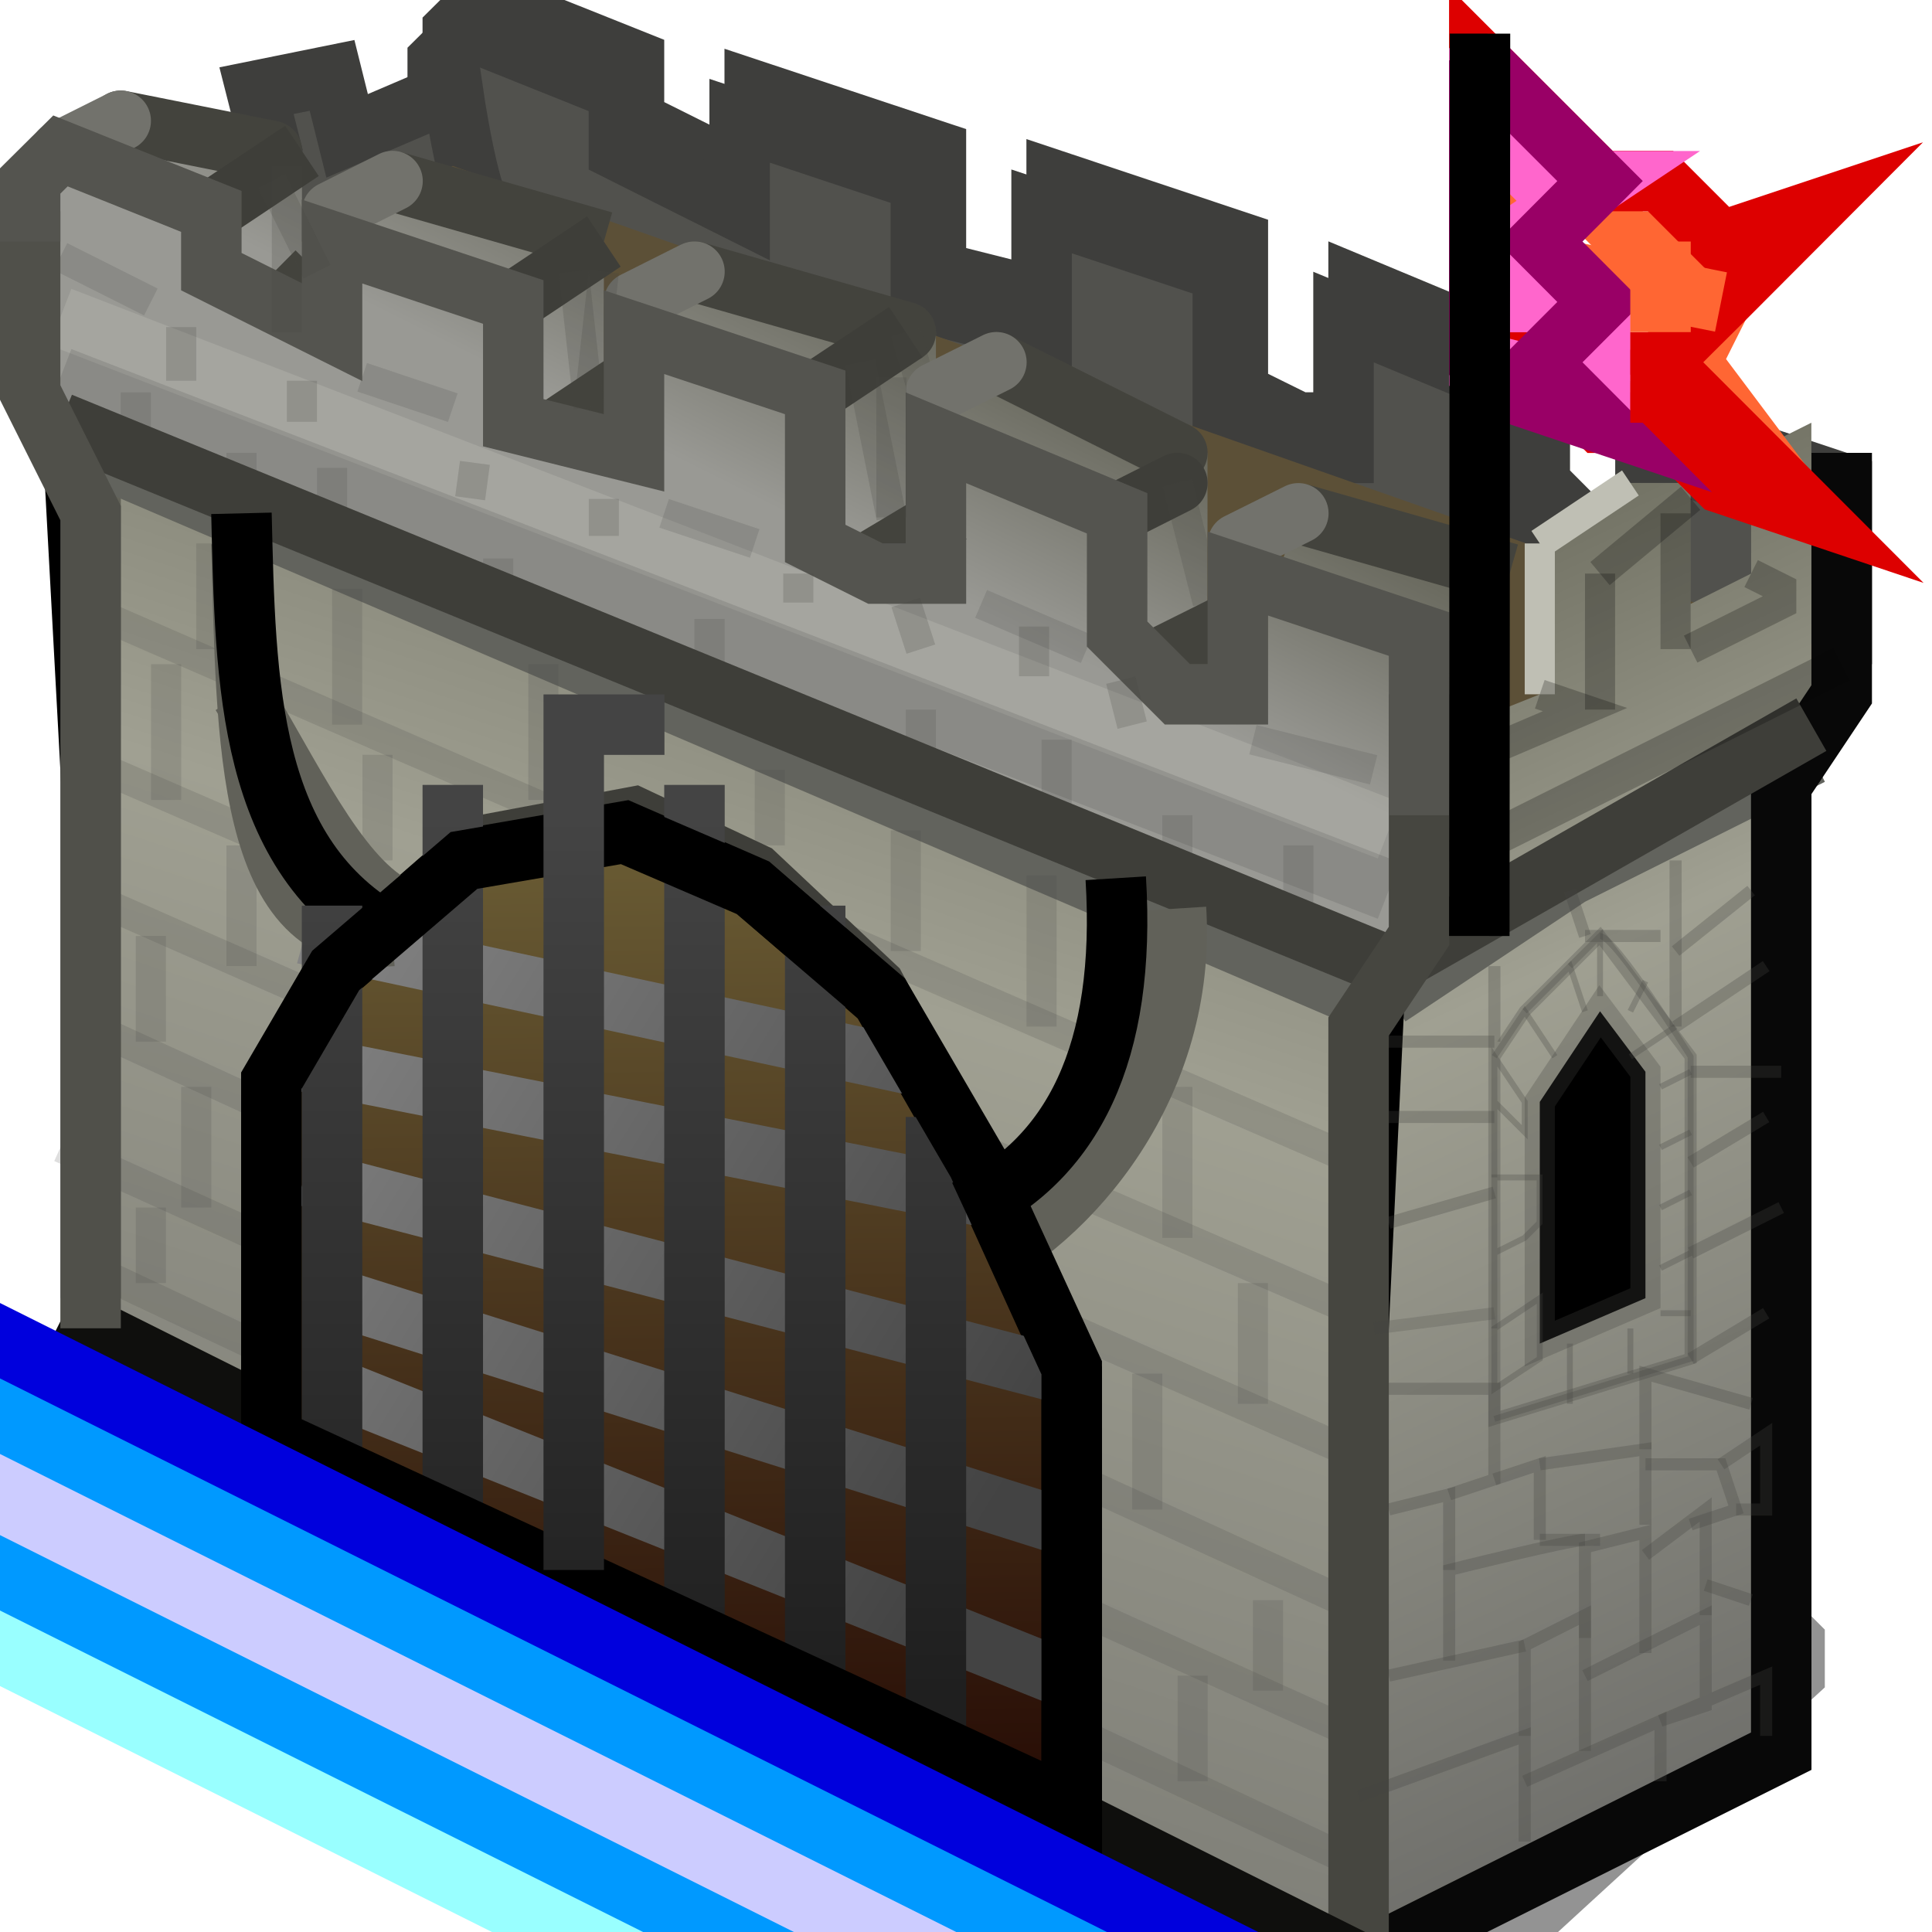 <?xml version="1.0" encoding="UTF-8" standalone="no"?>
<!-- Created with Inkscape (http://www.inkscape.org/) -->

<svg
   width="32"
   height="32"
   viewBox="0 0 32 32"
   version="1.1"
   id="svg5"
   inkscape:version="1.2.2 (b0a8486541, 2022-12-01)"
   sodipodi:docname="games.svg"
   xml:space="preserve"
   xmlns:inkscape="http://www.inkscape.org/namespaces/inkscape"
   xmlns:sodipodi="http://sodipodi.sourceforge.net/DTD/sodipodi-0.dtd"
   xmlns:xlink="http://www.w3.org/1999/xlink"
   xmlns="http://www.w3.org/2000/svg"
   xmlns:svg="http://www.w3.org/2000/svg"><sodipodi:namedview
     id="namedview7"
     pagecolor="#ffffff"
     bordercolor="#000000"
     borderopacity="0.25"
     inkscape:showpageshadow="2"
     inkscape:pageopacity="0.0"
     inkscape:pagecheckerboard="false"
     inkscape:deskcolor="#d1d1d1"
     inkscape:document-units="px"
     showgrid="true"
     inkscape:zoom="23.181357"
     inkscape:cx="9.3825394"
     inkscape:cy="10.353147"
     inkscape:window-width="1192"
     inkscape:window-height="976"
     inkscape:window-x="113"
     inkscape:window-y="76"
     inkscape:window-maximized="0"
     inkscape:current-layer="layer1"><inkscape:grid
       type="xygrid"
       id="grid9"
       originx="0"
       originy="0"
       empspacing="2"
       spacingx="0.5"
       spacingy="0.5" /></sodipodi:namedview><defs
     id="defs2"><linearGradient
       inkscape:collect="always"
       id="linearGradient65402"><stop
         style="stop-color:#6f6f6b;stop-opacity:1;"
         offset="0"
         id="stop65398" /><stop
         style="stop-color:#a0a092;stop-opacity:1;"
         offset="0.544"
         id="stop65404" /><stop
         style="stop-color:#545446;stop-opacity:1;"
         offset="1"
         id="stop65400" /></linearGradient><linearGradient
       inkscape:collect="always"
       id="linearGradient61931"><stop
         style="stop-color:#999994;stop-opacity:1;"
         offset="0"
         id="stop61927" /><stop
         style="stop-color:#545446;stop-opacity:1;"
         offset="1"
         id="stop61929" /></linearGradient><linearGradient
       inkscape:collect="always"
       id="linearGradient7223"><stop
         style="stop-color:#868686;stop-opacity:1;"
         offset="0"
         id="stop7219" /><stop
         style="stop-color:#434343;stop-opacity:1;"
         offset="1"
         id="stop7221" /></linearGradient><linearGradient
       inkscape:collect="always"
       id="linearGradient5856"><stop
         style="stop-color:#444444;stop-opacity:1;"
         offset="0"
         id="stop5852" /><stop
         style="stop-color:#1f1f1f;stop-opacity:1;"
         offset="1"
         id="stop5854" /></linearGradient><linearGradient
       inkscape:collect="always"
       id="linearGradient4913"><stop
         style="stop-color:#290e06;stop-opacity:1;"
         offset="0"
         id="stop4909" /><stop
         style="stop-color:#807744;stop-opacity:1;"
         offset="1"
         id="stop4911" /></linearGradient><filter
       inkscape:collect="always"
       style="color-interpolation-filters:sRGB"
       id="filter16967"
       x="-0.294"
       y="-0.306"
       width="1.589"
       height="1.612"><feGaussianBlur
         inkscape:collect="always"
         stdDeviation="0.438"
         id="feGaussianBlur16969" /></filter><linearGradient
       inkscape:collect="always"
       xlink:href="#linearGradient4913"
       id="linearGradient4915"
       x1="2.646"
       y1="7.673"
       x2="2.542"
       y2="1.651"
       gradientUnits="userSpaceOnUse"
       gradientTransform="matrix(1.063,0,0,0.925,-0.076,0.573)" /><linearGradient
       inkscape:collect="always"
       xlink:href="#linearGradient5856"
       id="linearGradient5858"
       x1="2.514"
       y1="3.44"
       x2="2.514"
       y2="7.276"
       gradientUnits="userSpaceOnUse" /><linearGradient
       inkscape:collect="always"
       xlink:href="#linearGradient7223"
       id="linearGradient7225"
       x1="0.926"
       y1="4.498"
       x2="4.101"
       y2="6.218"
       gradientUnits="userSpaceOnUse" /><linearGradient
       inkscape:collect="always"
       xlink:href="#linearGradient61931"
       id="linearGradient61933"
       x1="2.381"
       y1="1.587"
       x2="3.043"
       y2="0.265"
       gradientUnits="userSpaceOnUse" /><linearGradient
       inkscape:collect="always"
       xlink:href="#linearGradient65402"
       id="linearGradient65396"
       x1="1.72"
       y1="8.864"
       x2="4.63"
       y2="0"
       gradientUnits="userSpaceOnUse" /><linearGradient
       inkscape:collect="always"
       xlink:href="#linearGradient65402"
       id="linearGradient81011"
       x1="8.467"
       y1="7.276"
       x2="5.689"
       y2="1.323"
       gradientUnits="userSpaceOnUse" /><linearGradient
       inkscape:collect="always"
       xlink:href="#linearGradient7223"
       id="linearGradient673"
       gradientUnits="userSpaceOnUse"
       x1="0.926"
       y1="4.498"
       x2="4.101"
       y2="6.218" /><linearGradient
       inkscape:collect="always"
       xlink:href="#linearGradient7223"
       id="linearGradient675"
       gradientUnits="userSpaceOnUse"
       x1="0.926"
       y1="4.498"
       x2="4.101"
       y2="6.218" /><linearGradient
       inkscape:collect="always"
       xlink:href="#linearGradient7223"
       id="linearGradient677"
       gradientUnits="userSpaceOnUse"
       x1="0.926"
       y1="4.498"
       x2="4.101"
       y2="6.218" /><linearGradient
       inkscape:collect="always"
       xlink:href="#linearGradient7223"
       id="linearGradient679"
       gradientUnits="userSpaceOnUse"
       x1="0.926"
       y1="4.498"
       x2="4.101"
       y2="6.218" /><linearGradient
       inkscape:collect="always"
       xlink:href="#linearGradient7223"
       id="linearGradient681"
       gradientUnits="userSpaceOnUse"
       x1="0.926"
       y1="4.498"
       x2="4.101"
       y2="6.218" /><linearGradient
       inkscape:collect="always"
       xlink:href="#linearGradient5856"
       id="linearGradient683"
       gradientUnits="userSpaceOnUse"
       x1="2.514"
       y1="3.44"
       x2="2.514"
       y2="7.276" /><linearGradient
       inkscape:collect="always"
       xlink:href="#linearGradient5856"
       id="linearGradient685"
       gradientUnits="userSpaceOnUse"
       x1="2.514"
       y1="3.44"
       x2="2.514"
       y2="7.276" /><linearGradient
       inkscape:collect="always"
       xlink:href="#linearGradient5856"
       id="linearGradient687"
       gradientUnits="userSpaceOnUse"
       x1="2.514"
       y1="3.44"
       x2="2.514"
       y2="7.276" /><linearGradient
       inkscape:collect="always"
       xlink:href="#linearGradient5856"
       id="linearGradient689"
       gradientUnits="userSpaceOnUse"
       x1="2.514"
       y1="3.44"
       x2="2.514"
       y2="7.276" /><linearGradient
       inkscape:collect="always"
       xlink:href="#linearGradient5856"
       id="linearGradient691"
       gradientUnits="userSpaceOnUse"
       x1="2.514"
       y1="3.44"
       x2="2.514"
       y2="7.276" /></defs><g
     inkscape:label="Layer 1"
     inkscape:groupmode="layer"
     id="layer1"><g
       id="g563"
       transform="matrix(3.78,0,0,3.78,1.1691601e-7,0.5)"><path
         style="display:inline;fill:#51514d;fill-opacity:1;stroke:#3e3e3c;stroke-width:0.265;stroke-opacity:1"
         d="M 8.07,2.778 V 2.646 1.984 L 7.276,1.72 V 2.249 H 7.011 L 6.747,1.984 V 1.588 1.455 L 5.953,1.124 l -1e-7,0.595 H 5.689 L 5.424,1.588 V 0.926 L 4.63,0.661 V 1.191 L 4.101,1.058 V 0.794 0.529 L 3.307,0.265 V 0.661 L 2.778,0.397 V 0.132 L 2.117,-0.132 1.984,6.8e-8 l -2e-7,0.794"
         id="path10036-9"
         sodipodi:nodetypes="cccccccccccccccccccccccccc" /><path
         style="display:inline;fill:#51514d;fill-opacity:1;stroke:#3e3e3c;stroke-width:0.265;stroke-opacity:1"
         d="M 8.004,2.91 V 2.778 2.117 L 7.21,1.852 V 2.381 H 6.945 L 6.681,2.117 V 1.72 1.587 L 5.887,1.257 5.887,1.852 H 5.622 L 5.358,1.72 V 1.058 L 4.564,0.794 V 1.323 L 4.035,1.191 V 0.926 0.661 L 3.241,0.397 V 0.794 L 2.712,0.529 V 0.265 L 2.051,1e-8 1.918,0.132 l -2e-7,0.794"
         id="path95950"
         sodipodi:nodetypes="cccccccccccccccccccccccccc" /><path
         style="display:inline;opacity:0.65;fill:#000000;fill-opacity:1;stroke:none;stroke-width:0.265;stroke-opacity:0.628;filter:url(#filter16967)"
         d="m 6.615,8.599 1.587,-1.455 v -0.265 l -0.926,-0.926 -0.926,-0.794 -1.72,1.058 z"
         id="path16902"
         transform="matrix(0.955,0,0,0.955,0.163,0.439)" /><g
         id="layer4"
         inkscape:label="Shadow"
         style="display:inline" /><g
         id="layer3"
         inkscape:label="Fill"
         style="display:inline"><path
           style="opacity:1;fill:#51514d;fill-opacity:1;stroke:#3e3e3c;stroke-width:0.265;stroke-linecap:butt;stroke-miterlimit:7.6;stroke-dasharray:none;stroke-opacity:1"
           d="M 1.984,0.265 1.521,0.463 1.455,0.198 1.124,0.265 1.191,0.529 1.058,1.323 c 0,0 1.124,-0.463 1.058,-0.529 C 2.051,0.728 1.984,0.265 1.984,0.265 Z"
           id="path94181"
           sodipodi:nodetypes="ccccccsc" /><path
           style="opacity:1;fill:#5c5037;fill-opacity:1;stroke:none;stroke-width:0.132;stroke-linecap:butt;stroke-miterlimit:7.6;stroke-dasharray:none;stroke-opacity:0.243"
           d="M 0.132,1.521 1.984,0.595 8.004,2.712 6.284,3.903 Z"
           id="path86047"
           sodipodi:nodetypes="ccccc" /><path
           style="opacity:1;fill:url(#linearGradient81011);fill-opacity:1;stroke:none;stroke-width:0.265;stroke-linecap:butt;stroke-miterlimit:7.6;stroke-dasharray:none;stroke-opacity:1"
           d="M 6.085,3.175 6.747,2.91 V 2.249 L 7.144,1.984 H 7.408 V 2.514 L 7.673,2.381 V 1.852 L 7.937,1.72 v 1.191 L 7.673,3.44 7.871,7.474 5.953,8.467 6.085,4.498 Z"
           id="path81003"
           sodipodi:nodetypes="ccccccccccccccc" /><path
           style="opacity:1;fill:none;fill-opacity:1;stroke:#62635d;stroke-width:0.265;stroke-linecap:butt;stroke-miterlimit:7.6;stroke-dasharray:none;stroke-opacity:1"
           d="M 6.085,4.233 6.879,3.704 7.937,3.175"
           id="path79310"
           sodipodi:nodetypes="ccc" /><path
           style="opacity:1;fill:url(#linearGradient65396);fill-opacity:1;stroke:none;stroke-width:0.265;stroke-linecap:butt;stroke-miterlimit:7.6;stroke-dasharray:none;stroke-opacity:0.311"
           d="M 0.397,1.852 6.085,4.101 5.953,4.63 V 8.467 L 0.397,5.689 Z"
           id="path65388" /><path
           style="opacity:1;fill:url(#linearGradient61933);fill-opacity:1;stroke:none;stroke-width:0.265;stroke-linecap:butt;stroke-miterlimit:7.6;stroke-dasharray:none;stroke-opacity:1"
           d="M 0.529,0.397 1.323,0.529 V 0.926 L 1.455,1.058 V 0.794 L 1.72,0.661 2.646,0.926 V 1.058 1.72 L 2.778,1.852 V 1.191 L 3.043,1.058 4.101,1.323 V 1.587 L 4.233,1.455 h 0.132 l 0.529,0.265 0.397,0.132 v 1.058 l -1e-7,10e-8 H 5.424 L 5.689,2.117 6.482,2.381 6.218,3.969 6.085,4.101 0.397,1.852 0.132,1.587 V 1.058 0.661 L 0.529,0.397"
           id="path60980"
           sodipodi:nodetypes="cccccccccccccccccccccccccccccc" /><path
           style="fill:none;fill-opacity:1;stroke:#dfdfd3;stroke-width:0.265;stroke-linecap:butt;stroke-miterlimit:7.6;stroke-dasharray:none;stroke-opacity:0.176"
           d="M 0.265,1.257 6.085,3.506"
           id="path60572" /><path
           style="display:inline;fill:none;fill-opacity:1;stroke:#494945;stroke-width:0.265;stroke-linecap:butt;stroke-miterlimit:7.6;stroke-dasharray:none;stroke-opacity:0.176"
           d="M 0.265,1.521 6.085,3.77"
           id="path60572-3" /><path
           style="display:inline;fill:none;fill-opacity:1;stroke:#494945;stroke-width:0.132;stroke-linecap:butt;stroke-miterlimit:7.6;stroke-dasharray:none;stroke-opacity:0.176"
           d="M 0.331,2.514 5.953,4.961"
           id="path60572-3-6"
           sodipodi:nodetypes="cc" /><path
           style="display:inline;fill:none;fill-opacity:1;stroke:#494945;stroke-width:0.132;stroke-linecap:butt;stroke-miterlimit:7.6;stroke-dasharray:none;stroke-opacity:0.176"
           d="M 0.463,3.241 5.953,5.622"
           id="path60572-3-6-6"
           sodipodi:nodetypes="cc" /><path
           style="display:inline;fill:none;fill-opacity:1;stroke:#494945;stroke-width:0.132;stroke-linecap:butt;stroke-miterlimit:7.6;stroke-dasharray:none;stroke-opacity:0.176"
           d="M 0.265,4.895 5.953,7.474"
           id="path60572-3-6-2"
           sodipodi:nodetypes="cc" /><path
           style="display:inline;fill:none;fill-opacity:1;stroke:#494945;stroke-width:0.132;stroke-linecap:butt;stroke-miterlimit:7.6;stroke-dasharray:none;stroke-opacity:0.176"
           d="M 0.397,5.424 6.019,8.07"
           id="path60572-3-6-7"
           sodipodi:nodetypes="cc" /><path
           style="display:inline;fill:none;fill-opacity:1;stroke:#494945;stroke-width:0.132;stroke-linecap:butt;stroke-miterlimit:7.6;stroke-dasharray:none;stroke-opacity:0.176"
           d="M 0.397,4.366 6.019,6.945"
           id="path60572-3-6-61"
           sodipodi:nodetypes="cc" /><path
           style="display:inline;fill:none;fill-opacity:1;stroke:#494945;stroke-width:0.132;stroke-linecap:butt;stroke-miterlimit:7.6;stroke-dasharray:none;stroke-opacity:0.176"
           d="M 0.331,3.77 5.887,6.218"
           id="path60572-3-6-8"
           sodipodi:nodetypes="cc" /><path
           style="opacity:1;fill:none;fill-opacity:1;stroke:#000000;stroke-width:0.265;stroke-linecap:butt;stroke-miterlimit:7.6;stroke-dasharray:none;stroke-opacity:0.311"
           d="M 0.397,1.984 V 5.556"
           id="path65493" /><path
           style="opacity:1;fill:none;fill-opacity:1;stroke:#080808;stroke-width:0.265;stroke-linecap:butt;stroke-miterlimit:7.6;stroke-dasharray:none;stroke-opacity:1"
           d="m 5.953,8.467 1.852,-0.926 -3e-7,-4.101 V 3.307 l 0.265,-0.397 2e-7,-1.058"
           id="path77482"
           sodipodi:nodetypes="cccccc" /><path
           style="opacity:1;fill:none;fill-opacity:1;stroke:#62635d;stroke-width:0.265;stroke-linecap:butt;stroke-miterlimit:7.6;stroke-dasharray:none;stroke-opacity:1"
           d="M 5.953,4.233 0.397,1.852"
           id="path78429" /><path
           style="opacity:1;fill:none;fill-opacity:1;stroke:#3e3e39;stroke-width:0.265;stroke-linecap:butt;stroke-miterlimit:7.6;stroke-dasharray:none;stroke-opacity:1"
           d="M 6.085,4.101 7.937,3.043"
           id="path79753"
           sodipodi:nodetypes="cc" /><path
           style="opacity:1;fill:none;fill-opacity:1;stroke:#bfbfb4;stroke-width:0.132;stroke-linecap:butt;stroke-miterlimit:7.6;stroke-dasharray:none;stroke-opacity:1"
           d="M 6.747,2.91 V 2.249"
           id="path80585"
           sodipodi:nodetypes="cc" /><path
           style="opacity:1;fill:none;fill-opacity:1;stroke:#bfbfb4;stroke-width:0.132;stroke-linecap:butt;stroke-miterlimit:7.6;stroke-dasharray:none;stroke-opacity:1"
           d="M 7.144,1.984 6.747,2.249"
           id="path81001"
           sodipodi:nodetypes="cc" /><path
           style="opacity:1;fill:none;fill-opacity:1;stroke:#080808;stroke-width:0.159;stroke-linecap:butt;stroke-miterlimit:7.6;stroke-dasharray:none;stroke-opacity:0.243"
           d="M 6.35,3.638 8.07,2.778"
           id="path83704"
           sodipodi:nodetypes="cc" /><path
           style="opacity:1;fill:none;fill-opacity:1;stroke:#080808;stroke-width:0.132;stroke-linecap:butt;stroke-miterlimit:7.6;stroke-dasharray:none;stroke-opacity:0.243"
           d="M 7.408,2.051 7.011,2.381"
           id="path84656"
           sodipodi:nodetypes="cc" /><path
           style="opacity:1;fill:none;fill-opacity:1;stroke:#080808;stroke-width:0.132;stroke-linecap:butt;stroke-miterlimit:7.6;stroke-dasharray:none;stroke-opacity:0.243"
           d="M 6.747,2.91 6.945,2.977 6.482,3.175"
           id="path85384"
           sodipodi:nodetypes="ccc" /><path
           style="opacity:1;fill:none;fill-opacity:1;stroke:#080808;stroke-width:0.132;stroke-linecap:butt;stroke-miterlimit:7.6;stroke-dasharray:none;stroke-opacity:0.243"
           d="M 7.342,2.117 V 2.712"
           id="path85485"
           sodipodi:nodetypes="cc" /><path
           style="opacity:1;fill:none;fill-opacity:1;stroke:#080808;stroke-width:0.132;stroke-linecap:butt;stroke-miterlimit:7.6;stroke-dasharray:none;stroke-opacity:0.243"
           d="M 7.408,2.712 7.805,2.514 V 2.447 L 7.673,2.381"
           id="path85787" /><path
           style="opacity:1;fill:none;fill-opacity:1;stroke:#080808;stroke-width:0.132;stroke-linecap:butt;stroke-miterlimit:7.6;stroke-dasharray:none;stroke-opacity:0.243"
           d="M 7.011,2.381 V 2.977"
           id="path85789" /><path
           style="opacity:1;fill:none;fill-opacity:1;stroke:#43433d;stroke-width:0.053;stroke-linecap:butt;stroke-miterlimit:7.6;stroke-dasharray:none;stroke-opacity:1"
           d="M 1.124,1.191 1.455,0.992"
           id="path106660" /><path
           style="opacity:1;fill:none;fill-opacity:1;stroke:#43433d;stroke-width:0.265;stroke-linecap:butt;stroke-miterlimit:7.6;stroke-dasharray:none;stroke-opacity:1"
           d="M 2.381,1.786 2.778,1.521"
           id="path106662" /><path
           style="opacity:1;fill:none;fill-opacity:1;stroke:#43433d;stroke-width:0.265;stroke-linecap:butt;stroke-miterlimit:7.6;stroke-dasharray:none;stroke-opacity:1"
           d="M 1.257,1.191 1.389,1.058"
           id="path106666" /><path
           style="opacity:1;fill:none;fill-opacity:1;stroke:#43433d;stroke-width:0.265;stroke-linecap:butt;stroke-miterlimit:7.6;stroke-dasharray:none;stroke-opacity:1"
           d="M 3.836,2.315 4.167,2.117"
           id="path106668" /><path
           style="opacity:1;fill:none;fill-opacity:1;stroke:#43433d;stroke-width:0.265;stroke-linecap:butt;stroke-miterlimit:7.6;stroke-dasharray:none;stroke-opacity:1"
           d="M 5.027,2.778 5.424,2.58"
           id="path106670" /><path
           style="opacity:1;fill:none;fill-opacity:1;stroke:#494945;stroke-width:0.132;stroke-linecap:butt;stroke-miterlimit:7.6;stroke-dasharray:none;stroke-opacity:0.176"
           d="M 5.027,5.887 V 6.482"
           id="path110998" /><path
           style="opacity:1;fill:none;fill-opacity:1;stroke:#494945;stroke-width:0.132;stroke-linecap:butt;stroke-miterlimit:7.6;stroke-dasharray:none;stroke-opacity:0.176"
           d="M 5.49,5.49 V 6.019"
           id="path111000" /><path
           style="opacity:1;fill:none;fill-opacity:1;stroke:#494945;stroke-width:0.132;stroke-linecap:butt;stroke-miterlimit:7.6;stroke-dasharray:none;stroke-opacity:0.176"
           d="M 5.159,4.63 V 5.292"
           id="path111002" /><path
           style="opacity:1;fill:none;fill-opacity:1;stroke:#494945;stroke-width:0.132;stroke-linecap:butt;stroke-miterlimit:7.6;stroke-dasharray:none;stroke-opacity:0.176"
           d="m 5.556,6.879 v 0.397"
           id="path111175" /><path
           style="opacity:1;fill:none;fill-opacity:1;stroke:#494945;stroke-width:0.132;stroke-linecap:butt;stroke-miterlimit:7.6;stroke-dasharray:none;stroke-opacity:0.176"
           d="M 4.762,6.945 V 6.416"
           id="path111177" /><path
           style="opacity:1;fill:none;fill-opacity:1;stroke:#494945;stroke-width:0.132;stroke-linecap:butt;stroke-miterlimit:7.6;stroke-dasharray:none;stroke-opacity:0.176"
           d="M 5.226,7.21 V 7.673"
           id="path111179" /><path
           style="opacity:1;fill:none;fill-opacity:1;stroke:#494945;stroke-width:0.132;stroke-linecap:butt;stroke-miterlimit:7.6;stroke-dasharray:none;stroke-opacity:0.176"
           d="M 0.661,5.159 V 5.49"
           id="path112081" /><path
           style="opacity:1;fill:none;fill-opacity:1;stroke:#494945;stroke-width:0.132;stroke-linecap:butt;stroke-miterlimit:7.6;stroke-dasharray:none;stroke-opacity:0.176"
           d="M 0.86,4.63 V 5.159"
           id="path112083" /><path
           style="opacity:1;fill:none;fill-opacity:1;stroke:#494945;stroke-width:0.132;stroke-linecap:butt;stroke-miterlimit:7.6;stroke-dasharray:none;stroke-opacity:0.176"
           d="M 0.661,3.969 V 4.432"
           id="path112085" /><path
           style="opacity:1;fill:none;fill-opacity:1;stroke:#494945;stroke-width:0.132;stroke-linecap:butt;stroke-miterlimit:7.6;stroke-dasharray:none;stroke-opacity:0.176"
           d="M 1.058,3.572 V 4.101"
           id="path112087" /><path
           style="opacity:1;fill:none;fill-opacity:1;stroke:#494945;stroke-width:0.132;stroke-linecap:butt;stroke-miterlimit:7.6;stroke-dasharray:none;stroke-opacity:0.176"
           d="M 0.728,2.778 V 3.373"
           id="path112089" /><path
           style="opacity:1;fill:none;fill-opacity:1;stroke:#494945;stroke-width:0.132;stroke-linecap:butt;stroke-miterlimit:7.6;stroke-dasharray:none;stroke-opacity:0.176"
           d="M 1.654,3.175 V 3.638"
           id="path112091" /><path
           style="opacity:1;fill:none;fill-opacity:1;stroke:#494945;stroke-width:0.132;stroke-linecap:butt;stroke-miterlimit:7.6;stroke-dasharray:none;stroke-opacity:0.176"
           d="M 1.521,2.447 V 3.043"
           id="path112093" /><path
           style="opacity:1;fill:none;fill-opacity:1;stroke:#494945;stroke-width:0.132;stroke-linecap:butt;stroke-miterlimit:7.6;stroke-dasharray:none;stroke-opacity:0.176"
           d="M 0.926,2.249 V 2.712"
           id="path112095" /><path
           style="opacity:1;fill:none;fill-opacity:1;stroke:#494945;stroke-width:0.132;stroke-linecap:butt;stroke-miterlimit:7.6;stroke-dasharray:none;stroke-opacity:0.176"
           d="M 2.381,2.778 V 3.373"
           id="path112097" /><path
           style="opacity:1;fill:none;fill-opacity:1;stroke:#494945;stroke-width:0.132;stroke-linecap:butt;stroke-miterlimit:7.6;stroke-dasharray:none;stroke-opacity:0.176"
           d="M 3.373,3.241 V 3.572"
           id="path112099" /><path
           style="opacity:1;fill:none;fill-opacity:1;stroke:#494945;stroke-width:0.132;stroke-linecap:butt;stroke-miterlimit:7.6;stroke-dasharray:none;stroke-opacity:0.176"
           d="M 3.969,4.035 V 3.506"
           id="path112101" /><path
           style="opacity:1;fill:none;fill-opacity:1;stroke:#494945;stroke-width:0.132;stroke-linecap:butt;stroke-miterlimit:7.6;stroke-dasharray:none;stroke-opacity:0.176"
           d="M 4.564,3.704 V 4.366"
           id="path112103" /><path
           style="opacity:1;fill:none;fill-opacity:1;stroke:#494945;stroke-width:0.132;stroke-linecap:butt;stroke-miterlimit:7.6;stroke-dasharray:none;stroke-opacity:0.176"
           d="M 0.265,0.992 0.661,1.191"
           id="path113017" /><path
           style="opacity:1;fill:none;fill-opacity:1;stroke:#494945;stroke-width:0.132;stroke-linecap:butt;stroke-miterlimit:7.6;stroke-dasharray:none;stroke-opacity:0.176"
           d="M 1.587,1.521 1.984,1.654"
           id="path113019" /><path
           style="opacity:1;fill:none;fill-opacity:1;stroke:#494945;stroke-width:0.132;stroke-linecap:butt;stroke-miterlimit:7.6;stroke-dasharray:none;stroke-opacity:0.176"
           d="m 2.91,2.117 0.397,0.132"
           id="path113021" /><path
           style="opacity:1;fill:none;fill-opacity:1;stroke:#494945;stroke-width:0.132;stroke-linecap:butt;stroke-miterlimit:7.6;stroke-dasharray:none;stroke-opacity:0.176"
           d="M 4.299,2.514 4.762,2.712"
           id="path113023" /><path
           style="opacity:1;fill:none;fill-opacity:1;stroke:#494945;stroke-width:0.132;stroke-linecap:butt;stroke-miterlimit:7.6;stroke-dasharray:none;stroke-opacity:0.176"
           d="M 5.49,3.109 6.019,3.241"
           id="path113025" /><path
           style="opacity:1;fill:none;fill-opacity:1;stroke:#494945;stroke-width:0.132;stroke-linecap:butt;stroke-miterlimit:7.6;stroke-dasharray:none;stroke-opacity:0.176"
           d="M 5.689,3.572 V 3.836"
           id="path113027" /><path
           style="opacity:1;fill:none;fill-opacity:1;stroke:#494945;stroke-width:0.132;stroke-linecap:butt;stroke-miterlimit:7.6;stroke-dasharray:none;stroke-opacity:0.176"
           d="M 5.159,3.44 V 3.638"
           id="path113029" /><path
           style="opacity:1;fill:none;fill-opacity:1;stroke:#494945;stroke-width:0.132;stroke-linecap:butt;stroke-miterlimit:7.6;stroke-dasharray:none;stroke-opacity:0.176"
           d="M 4.63,3.44 V 3.109"
           id="path113031" /><path
           style="opacity:1;fill:none;fill-opacity:1;stroke:#494945;stroke-width:0.132;stroke-linecap:butt;stroke-miterlimit:7.6;stroke-dasharray:none;stroke-opacity:0.176"
           d="M 4.035,3.175 V 2.977"
           id="path113033" /><path
           style="opacity:1;fill:none;fill-opacity:1;stroke:#494945;stroke-width:0.132;stroke-linecap:butt;stroke-miterlimit:7.6;stroke-dasharray:none;stroke-opacity:0.176"
           d="M 3.109,2.844 V 2.58"
           id="path113035" /><path
           style="opacity:1;fill:none;fill-opacity:1;stroke:#494945;stroke-width:0.132;stroke-linecap:butt;stroke-miterlimit:7.6;stroke-dasharray:none;stroke-opacity:0.176"
           d="M 2.183,2.447 V 2.315"
           id="path113037" /><path
           style="opacity:1;fill:none;fill-opacity:1;stroke:#494945;stroke-width:0.132;stroke-linecap:butt;stroke-miterlimit:7.6;stroke-dasharray:none;stroke-opacity:0.176"
           d="M 1.455,2.183 V 1.918"
           id="path113039" /><path
           style="opacity:1;fill:none;fill-opacity:1;stroke:#494945;stroke-width:0.132;stroke-linecap:butt;stroke-miterlimit:7.6;stroke-dasharray:none;stroke-opacity:0.176"
           d="M 1.058,1.852 V 1.984"
           id="path113041" /><path
           style="opacity:1;fill:none;fill-opacity:1;stroke:#494945;stroke-width:0.132;stroke-linecap:butt;stroke-miterlimit:7.6;stroke-dasharray:none;stroke-opacity:0.176"
           d="M 0.595,1.587 V 1.852"
           id="path113043" /></g><g
         id="layer2"
         inkscape:label="Outlines"
         style="display:inline"><path
           style="opacity:1;fill:none;fill-opacity:1;stroke:#43433d;stroke-width:0.265;stroke-linecap:round;stroke-miterlimit:7.6;stroke-dasharray:none;stroke-opacity:1"
           d="M 0.529,0.397 1.191,0.529"
           id="path59694" /><path
           style="opacity:1;fill:none;fill-opacity:1;stroke:#43433d;stroke-width:0.265;stroke-linecap:butt;stroke-miterlimit:7.6;stroke-dasharray:none;stroke-opacity:1"
           d="M 1.72,0.661 2.646,0.926"
           id="path59692" /><path
           style="opacity:1;fill:none;fill-opacity:1;stroke:#43433d;stroke-width:0.265;stroke-linecap:butt;stroke-miterlimit:7.6;stroke-dasharray:none;stroke-opacity:1"
           d="M 5.689,2.117 6.615,2.381"
           id="path59617" /><path
           style="opacity:1;fill:none;fill-opacity:1;stroke:#43433d;stroke-width:0.265;stroke-linecap:round;stroke-miterlimit:7.6;stroke-dasharray:none;stroke-opacity:1"
           d="M 5.159,1.852 4.366,1.455"
           id="path59619"
           sodipodi:nodetypes="cc" /><path
           style="opacity:1;fill:none;fill-opacity:1;stroke:#3e3e39;stroke-width:0.265;stroke-linecap:round;stroke-miterlimit:7.6;stroke-dasharray:none;stroke-opacity:1"
           d="M 4.895,2.117 5.159,1.984"
           id="path59256"
           sodipodi:nodetypes="cc" /><path
           style="opacity:1;fill:none;fill-opacity:1;stroke:#43433d;stroke-width:0.265;stroke-linecap:round;stroke-miterlimit:7.6;stroke-dasharray:none;stroke-opacity:1"
           d="M 3.043,1.058 3.969,1.323"
           id="path59690"
           inkscape:label="path59690" /><path
           style="opacity:1;fill:none;fill-opacity:1;stroke:#3e3e39;stroke-width:0.265;stroke-linecap:butt;stroke-miterlimit:7.6;stroke-dasharray:none;stroke-opacity:1"
           d="M 3.572,1.587 3.969,1.323"
           id="path59258" /><path
           style="opacity:1;fill:none;fill-opacity:1;stroke:#3e3e39;stroke-width:0.265;stroke-linecap:butt;stroke-miterlimit:7.6;stroke-dasharray:none;stroke-opacity:1"
           d="M 2.249,1.191 2.646,0.926"
           id="path59260" /><path
           style="opacity:1;fill:none;fill-opacity:1;stroke:#3e3e39;stroke-width:0.265;stroke-linecap:butt;stroke-miterlimit:7.6;stroke-dasharray:none;stroke-opacity:1"
           d="M 0.926,0.794 1.323,0.529"
           id="path59262" /><path
           style="opacity:1;fill:none;fill-opacity:1;stroke:#3e3e39;stroke-width:0.265;stroke-linecap:butt;stroke-miterlimit:7.6;stroke-dasharray:none;stroke-opacity:1"
           d="M 6.085,4.101 0.265,1.72"
           id="path58785"
           sodipodi:nodetypes="cc" /><path
           style="opacity:1;fill:#000000;stroke:#464640;stroke-width:0.265;stroke-miterlimit:7.6;stroke-dasharray:none;stroke-opacity:1"
           d="M 6.218,2.91 V 3.969 L 5.953,4.366 V 8.334 8.467"
           id="path56456" /><path
           style="opacity:1;fill:#000000;stroke:#0f0f0d;stroke-width:0.265;stroke-linecap:square;stroke-miterlimit:7.6;stroke-dasharray:none;stroke-opacity:1"
           d="M 0.397,5.689 5.953,8.467"
           id="path58660" /><path
           style="opacity:1;fill:#000000;stroke:#50504a;stroke-width:0.265;stroke-miterlimit:7.6;stroke-opacity:1"
           d="M 0.132,0.794 V 1.587 l 0.265,0.529 -10e-9,3.572"
           id="path58658"
           sodipodi:nodetypes="cccc" /><path
           style="opacity:1;fill:none;fill-opacity:1;stroke:#72726c;stroke-width:0.265;stroke-linecap:round;stroke-miterlimit:7.6;stroke-dasharray:none;stroke-opacity:1"
           d="M 5.424,2.249 5.689,2.117"
           id="path59329" /><path
           style="opacity:1;fill:none;fill-opacity:1;stroke:#464640;stroke-width:0.132;stroke-linecap:butt;stroke-miterlimit:7.6;stroke-dasharray:none;stroke-opacity:0.209"
           d="M 3.969,1.323 4.101,1.786"
           id="path115820" /><path
           style="opacity:1;fill:none;fill-opacity:1;stroke:#72726c;stroke-width:0.265;stroke-linecap:round;stroke-miterlimit:7.6;stroke-dasharray:none;stroke-opacity:1"
           d="M 4.101,1.587 4.366,1.455"
           id="path59607"
           sodipodi:nodetypes="cc" /><path
           style="opacity:1;fill:none;fill-opacity:1;stroke:#72726c;stroke-width:0.265;stroke-linecap:round;stroke-miterlimit:7.6;stroke-dasharray:none;stroke-opacity:1"
           d="M 2.778,1.191 3.043,1.058"
           id="path59611" /><path
           style="opacity:1;fill:none;fill-opacity:1;stroke:#72726c;stroke-width:0.265;stroke-linecap:round;stroke-miterlimit:7.6;stroke-dasharray:none;stroke-opacity:1"
           d="M 1.455,0.794 1.72,0.661"
           id="path59613" /><path
           style="opacity:1;fill:none;fill-opacity:1;stroke:#72726c;stroke-width:0.265;stroke-linecap:round;stroke-miterlimit:7.6;stroke-dasharray:none;stroke-opacity:1"
           d="M 0.265,0.529 0.529,0.397"
           id="path59615" /><path
           style="opacity:1;fill:none;fill-opacity:1;stroke:#464640;stroke-width:0.053;stroke-linecap:butt;stroke-miterlimit:7.6;stroke-dasharray:none;stroke-opacity:0.283"
           d="M 6.681,7.937 V 7.474 L 5.953,7.739"
           id="path98181" /><path
           style="opacity:1;fill:none;fill-opacity:1;stroke:#464640;stroke-width:0.053;stroke-linecap:butt;stroke-miterlimit:7.6;stroke-dasharray:none;stroke-opacity:0.283"
           d="M 7.276,7.673 V 7.408 L 6.681,7.673"
           id="path98246" /><path
           style="opacity:1;fill:none;fill-opacity:1;stroke:#464640;stroke-width:0.053;stroke-linecap:butt;stroke-miterlimit:7.6;stroke-dasharray:none;stroke-opacity:0.283"
           d="M 6.681,7.474 V 7.078 L 6.945,6.945 v 0.595"
           id="path98248" /><path
           style="opacity:1;fill:none;fill-opacity:1;stroke:#464640;stroke-width:0.053;stroke-linecap:butt;stroke-miterlimit:7.6;stroke-dasharray:none;stroke-opacity:0.283"
           d="M 6.945,7.21 7.474,6.945 v 0.397 L 7.276,7.408 7.739,7.21 V 7.474"
           id="path98250" /><path
           style="opacity:1;fill:none;fill-opacity:1;stroke:#464640;stroke-width:0.053;stroke-linecap:butt;stroke-miterlimit:7.6;stroke-dasharray:none;stroke-opacity:0.283"
           d="M 6.085,7.21 6.681,7.078"
           id="path98362" /><path
           style="opacity:1;fill:none;fill-opacity:1;stroke:#464640;stroke-width:0.053;stroke-linecap:butt;stroke-miterlimit:7.6;stroke-dasharray:none;stroke-opacity:0.283"
           d="M 6.945,7.045 V 6.648 L 7.21,6.582 V 7.111"
           id="path98364" /><path
           style="opacity:1;fill:none;fill-opacity:1;stroke:#464640;stroke-width:0.053;stroke-linecap:butt;stroke-miterlimit:7.6;stroke-dasharray:none;stroke-opacity:0.283"
           d="m 6.945,6.615 c -0.066,0 -0.595,0.132 -0.595,0.132 v 0.397"
           id="path98366" /><path
           style="opacity:1;fill:none;fill-opacity:1;stroke:#464640;stroke-width:0.053;stroke-linecap:butt;stroke-miterlimit:7.6;stroke-dasharray:none;stroke-opacity:0.283"
           d="M 6.35,6.747 V 6.416 l -0.265,0.066"
           id="path98368" /><path
           style="opacity:1;fill:none;fill-opacity:1;stroke:#464640;stroke-width:0.053;stroke-linecap:butt;stroke-miterlimit:7.6;stroke-dasharray:none;stroke-opacity:0.283"
           d="M 6.35,6.416 6.548,6.35 V 5.953 H 6.085"
           id="path98370" /><path
           style="opacity:1;fill:none;fill-opacity:1;stroke:#464640;stroke-width:0.053;stroke-linecap:butt;stroke-miterlimit:7.6;stroke-dasharray:none;stroke-opacity:0.283"
           d="M 6.548,6.35 6.747,6.284 V 6.615"
           id="path98372" /><path
           style="opacity:1;fill:none;fill-opacity:1;stroke:#464640;stroke-width:0.053;stroke-linecap:butt;stroke-miterlimit:7.6;stroke-dasharray:none;stroke-opacity:0.283"
           d="m 6.747,6.284 c 0,0 0.463,-0.066 0.463,-0.066 v 0.331"
           id="path98374" /><path
           style="opacity:1;fill:none;fill-opacity:1;stroke:#464640;stroke-width:0.053;stroke-linecap:butt;stroke-miterlimit:7.6;stroke-dasharray:none;stroke-opacity:0.283"
           d="M 6.747,6.615 H 7.011"
           id="path98376" /><path
           style="opacity:1;fill:none;fill-opacity:1;stroke:#464640;stroke-width:0.053;stroke-linecap:butt;stroke-miterlimit:7.6;stroke-dasharray:none;stroke-opacity:0.283"
           d="M 7.474,6.945 V 6.482 L 7.21,6.681"
           id="path98496" /><path
           style="opacity:1;fill:none;fill-opacity:1;stroke:#464640;stroke-width:0.053;stroke-linecap:butt;stroke-miterlimit:7.6;stroke-dasharray:none;stroke-opacity:0.283"
           d="M 7.408,6.548 7.607,6.482 7.541,6.284 H 7.21"
           id="path98498" /><path
           style="opacity:1;fill:none;fill-opacity:1;stroke:#464640;stroke-width:0.053;stroke-linecap:butt;stroke-miterlimit:7.6;stroke-dasharray:none;stroke-opacity:0.283"
           d="M 7.607,6.482 H 7.739 V 6.152 L 7.541,6.284"
           id="path98500" /><path
           style="opacity:1;fill:none;fill-opacity:1;stroke:#464640;stroke-width:0.053;stroke-linecap:butt;stroke-miterlimit:7.6;stroke-dasharray:none;stroke-opacity:0.283"
           d="M 7.21,6.218 V 5.887 l 0.463,0.132"
           id="path98502" /><path
           style="opacity:1;fill:none;fill-opacity:1;stroke:#464640;stroke-width:0.053;stroke-linecap:butt;stroke-miterlimit:7.6;stroke-dasharray:none;stroke-opacity:0.283"
           d="m 7.474,6.813 0.198,0.066"
           id="path98504" /><path
           style="opacity:1;fill:#000000;fill-opacity:1;stroke:#464640;stroke-width:0.132;stroke-linecap:butt;stroke-miterlimit:7.6;stroke-dasharray:none;stroke-opacity:0.283"
           d="M 7.011,4.299 6.747,4.696 V 5.755 L 7.21,5.556 V 4.564 Z"
           id="path98629"
           sodipodi:nodetypes="cccccc" /><path
           style="opacity:1;fill:none;fill-opacity:1;stroke:#464640;stroke-width:0.026;stroke-linecap:butt;stroke-miterlimit:7.6;stroke-dasharray:none;stroke-opacity:0.283"
           d="M 6.548,5.953 6.747,5.821 V 5.556 L 6.548,5.689 Z"
           id="path99981" /><path
           style="opacity:1;fill:none;fill-opacity:1;stroke:#464640;stroke-width:0.026;stroke-linecap:butt;stroke-miterlimit:7.6;stroke-dasharray:none;stroke-opacity:0.283"
           d="M 6.548,5.689 V 5.358 l 0.132,-0.066 0.066,-0.066 V 5.027 H 6.548 v 0.331"
           id="path99983" /><path
           style="opacity:1;fill:none;fill-opacity:1;stroke:#464640;stroke-width:0.026;stroke-linecap:butt;stroke-miterlimit:7.6;stroke-dasharray:none;stroke-opacity:0.283"
           d="M 6.548,5.027 V 4.696 L 6.681,4.829 V 4.696 L 6.548,4.498 v 0.265"
           id="path99985" /><path
           style="opacity:1;fill:none;fill-opacity:1;stroke:#464640;stroke-width:0.026;stroke-linecap:butt;stroke-miterlimit:7.6;stroke-dasharray:none;stroke-opacity:0.283"
           d="M 6.813,4.498 6.681,4.299 6.548,4.498"
           id="path100114" /><path
           style="opacity:1;fill:none;fill-opacity:1;stroke:#464640;stroke-width:0.026;stroke-linecap:butt;stroke-miterlimit:7.6;stroke-dasharray:none;stroke-opacity:0.283"
           d="M 6.681,4.299 6.879,4.101 6.945,4.299"
           id="path100116" /><path
           style="opacity:1;fill:none;fill-opacity:1;stroke:#464640;stroke-width:0.026;stroke-linecap:butt;stroke-miterlimit:7.6;stroke-dasharray:none;stroke-opacity:0.283"
           d="M 7.011,4.233 V 3.969 L 6.879,4.101"
           id="path100118" /><path
           style="opacity:1;fill:none;fill-opacity:1;stroke:#464640;stroke-width:0.026;stroke-linecap:butt;stroke-miterlimit:7.6;stroke-dasharray:none;stroke-opacity:0.283"
           d="m 7.011,3.969 c 0.066,0 0.397,0.529 0.397,0.529 V 5.556 5.689 5.821 L 6.548,6.085"
           id="path100126" /><path
           style="opacity:1;fill:none;fill-opacity:1;stroke:#464640;stroke-width:0.026;stroke-linecap:butt;stroke-miterlimit:7.6;stroke-dasharray:none;stroke-opacity:0.283"
           d="M 6.879,5.755 V 6.019"
           id="path100128" /><path
           style="opacity:1;fill:none;fill-opacity:1;stroke:#464640;stroke-width:0.026;stroke-linecap:butt;stroke-miterlimit:7.6;stroke-dasharray:none;stroke-opacity:0.283"
           d="M 7.144,5.689 V 5.887"
           id="path100130" /><path
           style="opacity:1;fill:none;fill-opacity:1;stroke:#464640;stroke-width:0.026;stroke-linecap:butt;stroke-miterlimit:7.6;stroke-dasharray:none;stroke-opacity:0.283"
           d="M 7.276,5.622 H 7.408"
           id="path100132" /><path
           style="opacity:1;fill:none;fill-opacity:1;stroke:#464640;stroke-width:0.026;stroke-linecap:butt;stroke-miterlimit:7.6;stroke-dasharray:none;stroke-opacity:0.283"
           d="M 7.276,5.424 7.408,5.358"
           id="path100134" /><path
           style="opacity:1;fill:none;fill-opacity:1;stroke:#464640;stroke-width:0.026;stroke-linecap:butt;stroke-miterlimit:7.6;stroke-dasharray:none;stroke-opacity:0.283"
           d="M 7.276,5.159 7.408,5.093"
           id="path100997" /><path
           style="opacity:1;fill:none;fill-opacity:1;stroke:#464640;stroke-width:0.026;stroke-linecap:butt;stroke-miterlimit:7.6;stroke-dasharray:none;stroke-opacity:0.283"
           d="M 7.276,4.895 7.408,4.829"
           id="path100999" /><path
           style="opacity:1;fill:none;fill-opacity:1;stroke:#464640;stroke-width:0.026;stroke-linecap:butt;stroke-miterlimit:7.6;stroke-dasharray:none;stroke-opacity:0.283"
           d="M 7.276,4.63 7.408,4.564"
           id="path101001" /><path
           style="opacity:1;fill:none;fill-opacity:1;stroke:#464640;stroke-width:0.026;stroke-linecap:butt;stroke-miterlimit:7.6;stroke-dasharray:none;stroke-opacity:0.283"
           d="M 7.144,4.299 7.21,4.167"
           id="path101003" /><path
           style="opacity:1;fill:none;fill-opacity:1;stroke:#464640;stroke-width:0.026;stroke-linecap:butt;stroke-miterlimit:7.6;stroke-dasharray:none;stroke-opacity:0.283"
           d="M 7.342,4.366 7.144,4.498"
           id="path101005" /><path
           style="opacity:1;fill:none;fill-opacity:1;stroke:#464640;stroke-width:0.053;stroke-linecap:butt;stroke-miterlimit:7.6;stroke-dasharray:none;stroke-opacity:0.209"
           d="M 6.548,5.622 6.019,5.689"
           id="path102113" /><path
           style="opacity:1;fill:none;fill-opacity:1;stroke:#464640;stroke-width:0.053;stroke-linecap:butt;stroke-miterlimit:7.6;stroke-dasharray:none;stroke-opacity:0.283"
           d="M 6.085,5.226 6.548,5.093"
           id="path102115" /><path
           style="opacity:1;fill:none;fill-opacity:1;stroke:#464640;stroke-width:0.053;stroke-linecap:butt;stroke-miterlimit:7.6;stroke-dasharray:none;stroke-opacity:0.283"
           d="M 6.085,4.762 H 6.548"
           id="path102117" /><path
           style="opacity:1;fill:none;fill-opacity:1;stroke:#464640;stroke-width:0.053;stroke-linecap:butt;stroke-miterlimit:7.6;stroke-dasharray:none;stroke-opacity:0.283"
           d="M 6.085,4.432 H 6.548"
           id="path102119" /><path
           style="opacity:1;fill:none;fill-opacity:1;stroke:#464640;stroke-width:0.053;stroke-linecap:butt;stroke-miterlimit:7.6;stroke-dasharray:none;stroke-opacity:0.283"
           d="M 6.548,4.101 V 4.432"
           id="path102121" /><path
           style="opacity:1;fill:none;fill-opacity:1;stroke:#464640;stroke-width:0.053;stroke-linecap:butt;stroke-miterlimit:7.6;stroke-dasharray:none;stroke-opacity:0.283"
           d="M 7.408,5.821 7.739,5.622"
           id="path102994" /><path
           style="opacity:1;fill:none;fill-opacity:1;stroke:#464640;stroke-width:0.053;stroke-linecap:butt;stroke-miterlimit:7.6;stroke-dasharray:none;stroke-opacity:0.283"
           d="M 7.408,5.358 7.805,5.159"
           id="path102996" /><path
           style="opacity:1;fill:none;fill-opacity:1;stroke:#464640;stroke-width:0.053;stroke-linecap:butt;stroke-miterlimit:7.6;stroke-dasharray:none;stroke-opacity:0.283"
           d="M 7.739,4.762 7.408,4.961"
           id="path102998" /><path
           style="opacity:1;fill:none;fill-opacity:1;stroke:#464640;stroke-width:0.053;stroke-linecap:butt;stroke-miterlimit:7.6;stroke-dasharray:none;stroke-opacity:0.283"
           d="m 7.408,4.564 h 0.397"
           id="path103000" /><path
           style="opacity:1;fill:none;fill-opacity:1;stroke:#464640;stroke-width:0.053;stroke-linecap:butt;stroke-miterlimit:7.6;stroke-dasharray:none;stroke-opacity:0.283"
           d="M 7.739,4.101 7.342,4.366"
           id="path103002" /><path
           style="opacity:1;fill:none;fill-opacity:1;stroke:#464640;stroke-width:0.053;stroke-linecap:butt;stroke-miterlimit:7.6;stroke-dasharray:none;stroke-opacity:0.283"
           d="M 7.673,3.77 7.342,4.035"
           id="path103004" /><path
           style="opacity:1;fill:none;fill-opacity:1;stroke:#464640;stroke-width:0.053;stroke-linecap:butt;stroke-miterlimit:7.6;stroke-dasharray:none;stroke-opacity:0.283"
           d="M 7.342,4.366 V 4.035"
           id="path103006" /><path
           style="opacity:1;fill:none;fill-opacity:1;stroke:#464640;stroke-width:0.053;stroke-linecap:butt;stroke-miterlimit:7.6;stroke-dasharray:none;stroke-opacity:0.283"
           d="M 7.342,4.035 V 3.638"
           id="path103008" /><path
           style="opacity:1;fill:none;fill-opacity:1;stroke:#464640;stroke-width:0.053;stroke-linecap:butt;stroke-miterlimit:7.6;stroke-dasharray:none;stroke-opacity:0.283"
           d="M 7.276,3.969 H 6.945"
           id="path103010" /><path
           style="opacity:1;fill:none;fill-opacity:1;stroke:#464640;stroke-width:0.053;stroke-linecap:butt;stroke-miterlimit:7.6;stroke-dasharray:none;stroke-opacity:0.283"
           d="M 6.879,3.77 6.945,3.969"
           id="path103012" /><path
           style="opacity:1;fill:none;fill-opacity:1;stroke:#464640;stroke-width:0.053;stroke-linecap:butt;stroke-miterlimit:7.6;stroke-dasharray:none;stroke-opacity:0.283"
           d="M 6.548,4.432 V 6.085 L 7.408,5.821 V 4.498 L 7.011,3.969 6.681,4.299 6.548,4.498"
           id="path103169" /><path
           style="opacity:1;fill:none;fill-opacity:1;stroke:#464640;stroke-width:0.132;stroke-linecap:butt;stroke-miterlimit:7.6;stroke-dasharray:none;stroke-opacity:0.209"
           d="M 5.159,1.984 5.292,2.508"
           id="path115607" /><path
           style="opacity:1;fill:none;fill-opacity:1;stroke:#464640;stroke-width:0.132;stroke-linecap:butt;stroke-miterlimit:7.6;stroke-dasharray:none;stroke-opacity:0.209"
           d="M 2.646,1.058 2.58,1.654"
           id="path115822" /><path
           style="fill:none;fill-opacity:1;stroke:#54544f;stroke-width:0.265;stroke-opacity:1"
           d="M 6.218,3.44 V 3.307 2.646 L 5.424,2.381 V 2.91 H 5.159 L 4.895,2.646 V 2.249 2.117 l -0.794,-0.331 -1e-7,0.595 H 3.836 L 3.572,2.249 V 1.587 L 2.778,1.323 V 1.852 L 2.249,1.72 V 1.455 1.191 L 1.455,0.926 V 1.323 L 0.926,1.058 V 0.794 L 0.265,0.529 0.132,0.661 v 0.265"
           id="path10036"
           sodipodi:nodetypes="cccccccccccccccccccccccccc" /><path
           style="opacity:1;fill:none;fill-opacity:1;stroke:#464640;stroke-width:0.132;stroke-linecap:butt;stroke-miterlimit:7.6;stroke-dasharray:none;stroke-opacity:0.209"
           d="M 0.794,1.301 V 1.536"
           id="path114960" /><path
           style="opacity:1;fill:none;fill-opacity:1;stroke:#464640;stroke-width:0.132;stroke-linecap:butt;stroke-miterlimit:7.6;stroke-dasharray:none;stroke-opacity:0.209"
           d="M 1.323,1.536 V 1.716"
           id="path114962" /><path
           style="opacity:1;fill:none;fill-opacity:1;stroke:#464640;stroke-width:0.132;stroke-linecap:butt;stroke-miterlimit:7.6;stroke-dasharray:none;stroke-opacity:0.209"
           d="m 2.081,1.896 -0.021,0.155"
           id="path114964" /><path
           style="opacity:1;fill:none;fill-opacity:1;stroke:#464640;stroke-width:0.132;stroke-linecap:butt;stroke-miterlimit:7.6;stroke-dasharray:none;stroke-opacity:0.209"
           d="M 2.646,2.054 V 2.216"
           id="path114966" /><path
           style="opacity:1;fill:none;fill-opacity:1;stroke:#464640;stroke-width:0.132;stroke-linecap:butt;stroke-miterlimit:7.6;stroke-dasharray:none;stroke-opacity:0.209"
           d="M 3.498,2.381 V 2.508"
           id="path114968" /><path
           style="opacity:1;fill:none;fill-opacity:1;stroke:#464640;stroke-width:0.132;stroke-linecap:butt;stroke-miterlimit:7.6;stroke-dasharray:none;stroke-opacity:0.209"
           d="m 3.969,2.508 0.066,0.204"
           id="path114970" /><path
           style="opacity:1;fill:none;fill-opacity:1;stroke:#464640;stroke-width:0.132;stroke-linecap:butt;stroke-miterlimit:7.6;stroke-dasharray:none;stroke-opacity:0.209"
           d="m 4.911,2.848 0.05,0.197"
           id="path114972" /><path
           style="opacity:1;fill:none;fill-opacity:1;stroke:#464640;stroke-width:0.132;stroke-linecap:butt;stroke-miterlimit:7.6;stroke-dasharray:none;stroke-opacity:0.209"
           d="M 4.531,2.831 V 2.613"
           id="path114974" /><path
           style="opacity:1;fill:none;fill-opacity:1;stroke:#464640;stroke-width:0.132;stroke-linecap:butt;stroke-miterlimit:7.6;stroke-dasharray:none;stroke-opacity:0.209"
           d="M 3.77,1.455 3.906,2.135"
           id="path115184" /><path
           style="opacity:1;fill:none;fill-opacity:1;stroke:#464640;stroke-width:0.132;stroke-linecap:butt;stroke-miterlimit:7.6;stroke-dasharray:none;stroke-opacity:0.209"
           d="M 3.906,1.521 V 2.135"
           id="path115395" /><path
           style="opacity:1;fill:none;fill-opacity:1;stroke:#464640;stroke-width:0.132;stroke-linecap:butt;stroke-miterlimit:7.6;stroke-dasharray:none;stroke-opacity:0.209"
           d="m 2.514,1.058 0.066,0.595"
           id="path116037" /><path
           style="opacity:1;fill:none;fill-opacity:1;stroke:#464640;stroke-width:0.132;stroke-linecap:butt;stroke-miterlimit:7.6;stroke-dasharray:none;stroke-opacity:0.209"
           d="M 1.257,0.595 V 1.323"
           id="path116256" /><path
           style="opacity:1;fill:none;fill-opacity:1;stroke:#464640;stroke-width:0.132;stroke-linecap:butt;stroke-miterlimit:7.6;stroke-dasharray:none;stroke-opacity:0.209"
           d="M 1.191,0.661 1.389,1.058"
           id="path116039" /></g><g
         id="layer1-3"
         inkscape:label="New"><path
           style="opacity:1;fill:none;stroke:#616159;stroke-width:0.265;stroke-dasharray:none;stroke-opacity:1"
           d="M 5.153,3.849 C 5.201,4.612 4.703,5.216 4.227,5.436"
           id="path17597"
           sodipodi:nodetypes="cc" /><path
           style="opacity:1;fill:none;stroke:#3e3e39;stroke-width:0.265;stroke-dasharray:none;stroke-opacity:1"
           d="M 1.323,6.184 V 4.566 L 1.587,4.069 2.117,3.571 2.778,3.447 3.307,3.696 3.836,4.193 4.233,4.94 4.498,5.686 V 7.428 7.677 Z"
           id="path17829" /><path
           style="opacity:1;fill:url(#linearGradient4915);fill-opacity:1;stroke:#000000;stroke-width:0.265;stroke-dasharray:none;stroke-opacity:1"
           d="M 1.189,6.204 V 4.612 L 1.471,4.123 2.033,3.633 2.737,3.511 3.299,3.756 3.862,4.245 4.284,4.98 4.696,5.887 v 1.714 0.245 z"
           id="path4884"
           sodipodi:nodetypes="cccccccccccc" /><g
           id="g7217"
           style="stroke:url(#linearGradient7225);stroke-width:0.935;stroke-opacity:1"
           transform="matrix(1.143,0,0,1,-0.177,0)"><path
             style="opacity:1;fill:none;fill-opacity:1;stroke:url(#linearGradient673);stroke-width:0.247;stroke-dasharray:none;stroke-opacity:1"
             d="M 1.191,4.498 4.101,5.159"
             id="path6890"
             sodipodi:nodetypes="cc" /><path
             style="opacity:1;fill:none;fill-opacity:1;stroke:url(#linearGradient675);stroke-width:0.247;stroke-dasharray:none;stroke-opacity:1"
             d="M 1.323,3.969 3.741,4.564"
             id="path6896"
             sodipodi:nodetypes="cc" /><path
             style="opacity:1;fill:none;fill-opacity:1;stroke:url(#linearGradient677);stroke-width:0.247;stroke-dasharray:none;stroke-opacity:1"
             d="M 1.323,5.027 4.204,5.887"
             id="path6892"
             sodipodi:nodetypes="cc" /><path
             style="opacity:1;fill:none;fill-opacity:1;stroke:url(#linearGradient679);stroke-width:0.247;stroke-dasharray:none;stroke-opacity:1"
             d="M 1.455,5.556 4.204,6.548"
             id="path6888"
             sodipodi:nodetypes="cc" /><path
             style="opacity:1;fill:none;fill-opacity:1;stroke:url(#linearGradient681);stroke-width:0.247;stroke-dasharray:none;stroke-opacity:1"
             d="M 1.455,5.953 4.204,7.21"
             id="path6894"
             sodipodi:nodetypes="cc" /></g><path
           style="opacity:1;fill:none;fill-opacity:1;stroke:#ff6633;stroke-width:0.265;stroke-miterlimit:7.6;stroke-dasharray:none;stroke-opacity:1"
           d="m 6.615,0.397 0.529,0.529 H 7.673 L 7.408,1.455 7.805,1.984 6.615,1.455 Z"
           id="path8857" /><path
           style="opacity:1;fill:none;fill-opacity:1;stroke:#616159;stroke-width:0.265;stroke-miterlimit:7.6;stroke-dasharray:none;stroke-opacity:1"
           d="M 1.058,2.91 C 1.272,3.261 1.472,3.699 1.72,3.836"
           id="path17733"
           sodipodi:nodetypes="cc" /><path
           style="opacity:1;fill:none;fill-opacity:1;stroke:#616159;stroke-width:0.265;stroke-miterlimit:7.6;stroke-dasharray:none;stroke-opacity:1"
           d="m 1.058,2.249 c 0.024,0.859 0.013,1.77 0.661,1.72"
           id="path17731"
           sodipodi:nodetypes="cc" /><path
           style="opacity:1;fill:none;stroke:#000000;stroke-width:0.265;stroke-dasharray:none;stroke-opacity:1"
           d="m 1.058,2.117 c 0.018,0.748 0.025,1.504 0.661,1.852"
           id="path5077"
           sodipodi:nodetypes="cc" /><path
           style="opacity:1;fill:none;fill-opacity:1;stroke:url(#linearGradient683);stroke-width:0.265;stroke-dasharray:none;stroke-opacity:1"
           d="M 1.984,3.307 V 6.482"
           id="path5932"
           sodipodi:nodetypes="cc" /><path
           style="opacity:1;fill:none;fill-opacity:1;stroke:url(#linearGradient685);stroke-width:0.265;stroke-dasharray:none;stroke-opacity:1"
           d="M 3.043,3.307 V 7.011"
           id="path5936"
           sodipodi:nodetypes="cc" /><path
           style="opacity:1;fill:none;fill-opacity:1;stroke:url(#linearGradient687);stroke-width:0.265;stroke-dasharray:none;stroke-opacity:1"
           d="M 1.455,3.836 V 6.218"
           id="path5938"
           sodipodi:nodetypes="cc" /><path
           style="opacity:1;fill:none;fill-opacity:1;stroke:url(#linearGradient689);stroke-width:0.265;stroke-dasharray:none;stroke-opacity:1"
           d="M 3.572,3.836 V 7.276"
           id="path5940"
           sodipodi:nodetypes="cc" /><path
           style="opacity:1;fill:none;fill-opacity:1;stroke:url(#linearGradient691);stroke-width:0.265;stroke-dasharray:none;stroke-opacity:1"
           d="M 4.101,4.762 V 7.541"
           id="path6744"
           sodipodi:nodetypes="cc" /><path
           style="opacity:1;fill:none;stroke:#000000;stroke-width:0.265;stroke-dasharray:none;stroke-opacity:1"
           d="m 4.889,3.716 c 0.047,0.763 -0.186,1.235 -0.661,1.455"
           id="path5079"
           sodipodi:nodetypes="cc" /><path
           style="opacity:1;fill:none;stroke:#000000;stroke-width:0.265;stroke-dasharray:none;stroke-opacity:1"
           d="M 1.189,6.171 V 4.603 L 1.471,4.12 2.033,3.638 2.737,3.517 3.299,3.759 3.862,4.241 4.284,4.965 4.696,5.861 v 1.689 0.241 z"
           id="path3944"
           sodipodi:nodetypes="cccccccccccc" /><path
           style="opacity:1;fill:none;fill-opacity:1;stroke:url(#linearGradient5858);stroke-width:0.265;stroke-dasharray:none;stroke-opacity:1"
           d="M 2.514,6.747 V 3.175 l -10e-8,-0.132 h 0.265 v 0.132"
           id="path5281" /><path
           style="opacity:1;fill:none;fill-opacity:1;stroke:#dd0000;stroke-width:0.265;stroke-miterlimit:7.6;stroke-dasharray:none;stroke-opacity:1"
           d="M 6.482,0.132 7.011,0.661 H 7.276 L 7.541,0.926 7.937,0.794 7.541,1.191 7.408,1.323 7.276,1.455 7.937,2.117 7.541,1.984 7.276,1.72 H 7.011 L 6.747,1.455 6.482,1.323 Z"
           id="path7440"
           sodipodi:nodetypes="ccccccccccccccc" /><path
           style="opacity:1;fill:none;fill-opacity:1;stroke:#ff66cc;stroke-width:0.265;stroke-miterlimit:7.6;stroke-dasharray:none;stroke-opacity:1"
           d="m 6.482,0.397 0.265,0.265 0.265,-4e-8 -0.397,0.265 V 1.191 h 0.397 v 0.397 L 6.482,1.455 Z"
           id="path8495"
           sodipodi:nodetypes="ccccccccc" /><path
           style="opacity:1;fill:none;fill-opacity:1;stroke:#ff6633;stroke-width:0.265;stroke-miterlimit:7.6;stroke-dasharray:none;stroke-opacity:1"
           d="M 6.879,1.058 7.541,1.191"
           id="path10244"
           sodipodi:nodetypes="cc" /><path
           style="opacity:1;fill:none;fill-opacity:1;stroke:#990066;stroke-width:0.265;stroke-miterlimit:7.6;stroke-dasharray:none;stroke-opacity:1"
           d="M 6.482,0.132 7.011,0.661 6.747,0.926 7.011,1.191 6.747,1.455 7.011,1.72 6.615,1.587 6.482,1.455 V 0.132"
           id="path8183" /><path
           style="opacity:1;fill:none;stroke:#000000;stroke-width:0.265;stroke-dasharray:none;stroke-opacity:1"
           d="m 6.482,3.969 0.003,-3.954"
           id="path5216"
           sodipodi:nodetypes="cc" /><path
           style="opacity:1;fill:none;fill-opacity:1;stroke:#dd0000;stroke-width:0.265;stroke-miterlimit:7.6;stroke-dasharray:none;stroke-opacity:1"
           d="m 7.276,1.323 v 0.397"
           id="path10309"
           sodipodi:nodetypes="cc" /><path
           style="opacity:1;fill:none;fill-opacity:1;stroke:#ff6633;stroke-width:0.265;stroke-miterlimit:7.6;stroke-dasharray:none;stroke-opacity:1"
           d="M 7.276,0.926 V 1.323"
           id="path10443" /><path
           style="opacity:1;fill:none;fill-opacity:1;stroke:#0000dd;stroke-width:0.318;stroke-miterlimit:7.6;stroke-dasharray:none;stroke-opacity:1"
           d="M -0.132,5.689 5.689,8.599"
           id="path10539"
           sodipodi:nodetypes="cc" /><path
           style="opacity:1;fill:none;fill-opacity:1;stroke:#99ffff;stroke-width:0.318;stroke-miterlimit:7.6;stroke-dasharray:none;stroke-opacity:1"
           d="M -0.926,6.615 4.895,9.525"
           id="path13424"
           sodipodi:nodetypes="cc" /><path
           style="opacity:1;fill:none;fill-opacity:1;stroke:#0099ff;stroke-width:0.318;stroke-miterlimit:7.6;stroke-dasharray:none;stroke-opacity:1"
           d="M -0.265,5.953 5.556,8.864"
           id="path13211"
           sodipodi:nodetypes="cc" /><path
           style="opacity:1;fill:none;fill-opacity:1;stroke:#0099ff;stroke-width:0.318;stroke-miterlimit:7.6;stroke-dasharray:none;stroke-opacity:1"
           d="M -0.794,6.35 5.027,9.26"
           id="path13353"
           sodipodi:nodetypes="cc" /><path
           style="opacity:1;fill:none;fill-opacity:1;stroke:#ccccff;stroke-width:0.318;stroke-miterlimit:7.6;stroke-dasharray:none;stroke-opacity:1"
           d="M -0.397,6.218 5.424,9.128"
           id="path13282"
           sodipodi:nodetypes="cc" /></g></g></g></svg>
